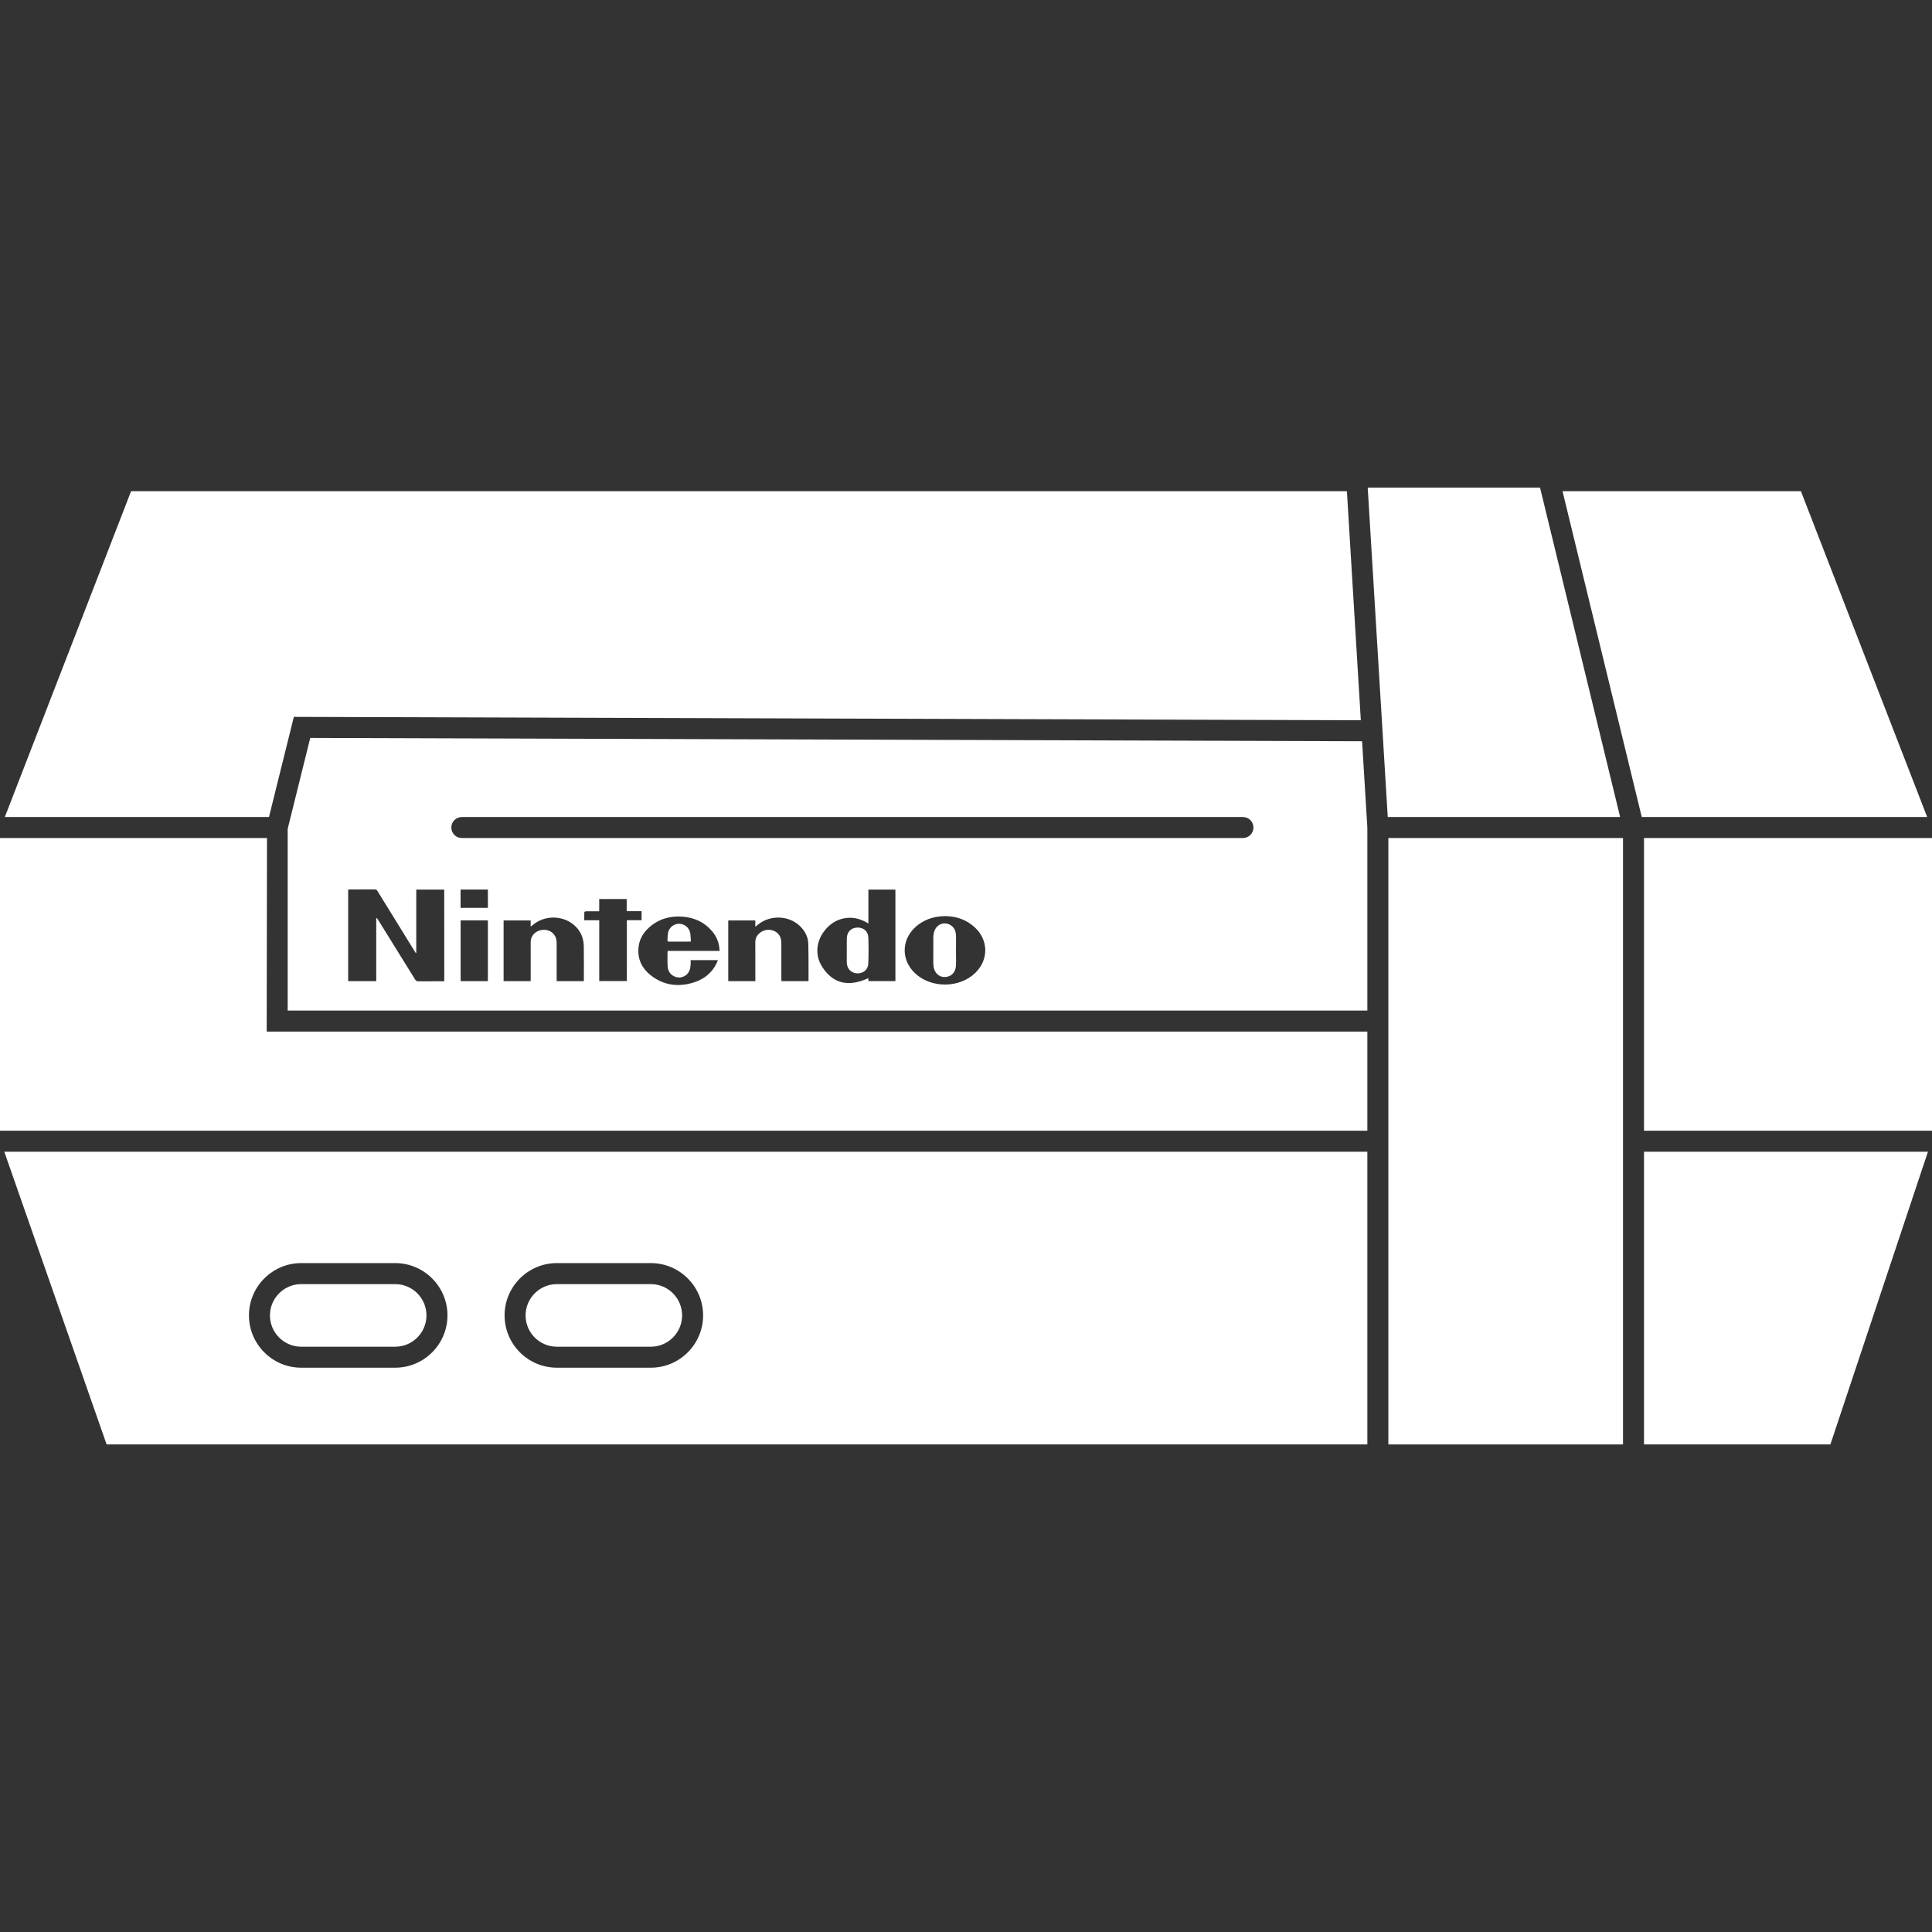 <?xml version="1.0" encoding="iso-8859-1"?>
<!-- Uploaded to: SVG Repo, www.svgrepo.com, Generator: SVG Repo Mixer Tools -->
<!DOCTYPE svg PUBLIC "-//W3C//DTD SVG 1.1//EN" "http://www.w3.org/Graphics/SVG/1.1/DTD/svg11.dtd">
<svg fill="#fff" version="1.1" id="Capa_1" xmlns="http://www.w3.org/2000/svg" xmlns:xlink="http://www.w3.org/1999/xlink" 
	 width="500px" height="500px" viewBox="0 0 563.09 563.09"
	 xml:space="preserve">
<rect x="0" y="0" width="563.09" height="563.09" fill="#333333" stroke="none"/>
<g>
	<g>
		<path d="M398.521,420.986v-85.312H1.249l29.823,85.312H398.521z M162.309,368.133h27.369c8.409,0,15.245,6.843,15.245,15.245
			c0,8.403-6.842,15.245-15.245,15.245h-27.369c-8.409,0-15.245-6.842-15.245-15.245
			C147.063,374.976,153.906,368.133,162.309,368.133z M87.804,368.133h27.369c8.409,0,15.245,6.843,15.245,15.245
			c0,8.403-6.842,15.245-15.245,15.245H87.804c-8.409,0-15.245-6.842-15.245-15.245C72.559,374.976,79.395,368.133,87.804,368.133z"
			/>
		<polygon points="563.09,244.247 479.986,244.247 479.152,244.247 479.152,329.553 563.09,329.553 		"/>
		<polygon points="479.152,420.986 533.475,420.986 561.908,335.673 479.152,335.673 		"/>
		<polygon points="398.521,300.655 77.73,300.655 77.816,244.247 0,244.247 0,329.553 398.521,329.553 		"/>
		<polygon points="479.152,238.126 561.682,238.126 524.881,143.156 455.402,143.156 478.498,238.126 		"/>
		<polygon points="85.643,208.934 396.619,209.919 392.561,143.156 38.207,143.156 1.408,238.126 78.397,238.126 		"/>
		<polygon points="404.643,300.655 404.643,329.553 404.643,335.673 404.643,420.986 473.033,420.986 473.033,335.673 
			473.033,329.553 473.033,244.247 404.643,244.247 		"/>
		<polygon points="404.465,238.126 472.195,238.126 449.104,143.156 448.848,142.104 398.627,142.104 398.688,143.156 		"/>
		<path d="M87.804,392.509h27.369c5.03,0,9.125-4.094,9.125-9.125c0-5.03-4.095-9.124-9.125-9.124H87.804
			c-5.031,0-9.125,4.094-9.125,9.124C78.679,388.416,82.773,392.509,87.804,392.509z"/>
		<path d="M162.309,392.509h27.369c5.03,0,9.125-4.094,9.125-9.125c0-5.03-4.095-9.124-9.125-9.124h-27.369
			c-5.031,0-9.125,4.094-9.125,9.124C153.184,388.416,157.278,392.509,162.309,392.509z"/>
		<path d="M200.656,274.443c0.19,0,0.379-0.019,0.704-0.037c-0.062-0.851-0.062-1.646-0.19-2.411
			c-0.257-1.579-1.609-2.717-3.176-2.754c-1.591-0.037-2.993,1.065-3.299,2.668c-0.122,0.655-0.098,1.34-0.159,2.008
			c-0.037,0.404,0.116,0.538,0.52,0.532C196.923,274.437,198.79,274.443,200.656,274.443z"/>
		<path d="M249.867,270.342c-1.83,0.061-3.005,1.254-3.06,3.146c-0.03,1.157-0.006,2.307-0.006,3.464h-0.006
			c0,1.139,0,2.271,0,3.409c0,0.116,0.006,0.232,0.012,0.349c0.11,1.727,1.34,2.919,3.072,2.98c1.702,0.055,3.121-1.096,3.188-2.828
			c0.098-2.534,0.11-5.08,0.012-7.613C253.007,271.401,251.648,270.281,249.867,270.342z"/>
		<path d="M278.607,272.337c-0.11-1.824-1.438-3.109-3.127-3.201c-1.597-0.08-2.95,1.04-3.317,2.791
			c-0.098,0.465-0.135,0.955-0.141,1.432c-0.012,2.405-0.012,4.811-0.006,7.222c0,0.44,0.043,0.887,0.116,1.322
			c0.288,1.652,1.512,2.803,3.011,2.858c1.909,0.073,3.354-1.225,3.464-3.25c0.085-1.518,0.018-3.042,0.018-4.56c0,0,0,0-0.006,0
			C278.625,275.416,278.692,273.874,278.607,272.337z"/>
		<path d="M84.701,238.126l-0.759,3.06l-0.092,0.374v2.687v50.288h314.671v-50.288v-2.95v-0.11l0,0l-0.189-3.06l-1.168-19.137
			l-0.178-2.95l-306.563-0.967L84.701,238.126z M129.487,285.991c-0.189,0-0.392,0-0.6,0c-2.313,0-4.621-0.012-6.934,0.013
			c-0.459,0.006-0.722-0.135-0.967-0.526c-3.599-5.826-7.216-11.646-10.833-17.467c-0.116-0.184-0.239-0.367-0.496-0.514
			c0,6.145,0,12.289,0,18.464c-2.766,0-5.447,0-8.183,0c0-8.905,0-17.785,0-26.708c0.208-0.012,0.398-0.025,0.582-0.025
			c2.368,0,4.737,0.013,7.105-0.012c0.422-0.006,0.643,0.135,0.863,0.49c3.586,5.833,7.191,11.659,10.79,17.485
			c0.123,0.196,0.245,0.386,0.367,0.575c0.049-0.018,0.092-0.03,0.141-0.049c0-6.132,0-12.271,0-18.446c2.729,0,5.417,0,8.152,0
			C129.487,268.133,129.487,277.013,129.487,285.991z M142.198,285.96c-2.65,0-5.275,0-7.944,0c0-5.906,0-11.787,0-17.699
			c2.662,0,5.288,0,7.944,0C142.198,274.167,142.198,280.048,142.198,285.96z M142.198,264.589c-2.656,0-5.288,0-7.962,0
			c0-1.763,0-3.519,0-5.324c2.632,0,5.275,0,7.962,0C142.198,261.058,142.198,262.802,142.198,264.589z M170.136,285.955
			c-2.613,0-5.202,0-7.895,0c0-0.221,0-0.44,0-0.661c0-3.525,0-7.044,0-10.569c0-1.842-1.12-3.274-2.84-3.635
			c-1.86-0.392-3.788,0.502-4.474,2.136c-0.196,0.465-0.263,1.004-0.263,1.512c-0.019,3.507,0,7.007,0.006,10.514
			c0,0.227,0,0.453,0,0.71c-2.663,0-5.251,0-7.895,0c0-5.9,0-11.781,0-17.699c2.607,0,5.196,0,7.889,0c0,0.551,0,1.108,0,1.812
			c0.288-0.232,0.453-0.355,0.606-0.483c3.672-3.084,9.296-2.846,12.607,0.545c1.549,1.585,2.234,3.543,2.271,5.704
			c0.055,3.292,0.019,6.585,0.019,9.877C170.173,285.783,170.154,285.856,170.136,285.955z M182.7,285.936c-2.693,0-5.331,0-8.048,0
			c0-5.894,0-11.787,0-17.729c-1.475,0-2.87,0-4.363,0c0-0.82-0.019-1.604,0.024-2.381c0.006-0.086,0.318-0.22,0.49-0.22
			c1.248-0.019,2.497-0.012,3.843-0.012c0-1.23,0-2.375,0-3.562c2.681,0,5.306,0,8.005,0c0,1.138,0,2.301,0,3.538
			c1.475,0,2.889,0,4.339,0c0,0.912,0,1.744,0,2.625c-1.438,0-2.839,0-4.284,0C182.7,274.125,182.7,280.006,182.7,285.936z
			 M194.591,281.622c0.08,1.303,0.673,2.362,1.922,2.938c1.163,0.532,2.295,0.435,3.335-0.3c1.089-0.771,1.377-1.946,1.444-3.195
			c0.024-0.398,0.006-0.795,0.006-1.23c2.663,0,5.257,0,7.913,0c-0.085,0.245-0.153,0.477-0.25,0.698
			c-1.396,3.023-3.807,4.915-6.922,5.857c-4.474,1.358-8.703,0.777-12.424-2.173c-2.484-1.971-3.776-4.584-3.543-7.815
			c0.171-2.448,1.285-4.455,3.091-6.071c2.76-2.473,6.046-3.434,9.7-3.17c3.495,0.251,6.475,1.604,8.746,4.327
			c1.34,1.597,2.044,3.452,2.111,5.661c-5.08,0-10.074,0-15.08,0c-0.043,0.129-0.092,0.196-0.086,0.27
			C194.555,278.812,194.506,280.22,194.591,281.622z M235.595,285.96c-2.601,0-5.177,0-7.821,0
			c-0.018-0.238-0.049-0.478-0.049-0.716c0-3.465,0-6.934,0-10.398c0-1.818-0.832-3.072-2.387-3.623
			c-1.591-0.569-3.421-0.049-4.486,1.267c-0.502,0.625-0.722,1.34-0.716,2.142c0.012,3.543,0.006,7.087,0.012,10.631
			c0,0.226,0,0.446,0,0.703c-2.668,0-5.257,0-7.895,0c0-5.899,0-11.781,0-17.699c2.613,0,5.202,0,7.882,0c0,0.563,0,1.12,0,1.848
			c0.306-0.251,0.478-0.386,0.643-0.526c3.886-3.25,9.908-2.772,13.036,1.028c1.046,1.273,1.714,2.748,1.763,4.37
			c0.098,3.58,0.061,7.16,0.073,10.741C235.645,285.777,235.62,285.832,235.595,285.96z M260.969,285.942c-2.607,0-5.214,0-7.852,0
			c-0.019-0.281-0.037-0.562-0.055-0.851c-5.508,2.546-10.263,1.867-13.568-3.531c-2.062-3.372-1.622-7.607,1.285-10.863
			c1.554-1.744,3.476-2.846,5.808-3.14c2.301-0.288,4.419,0.3,6.506,1.604c0-1.781,0-3.396,0-5.006c0-1.616,0-3.231,0-4.884
			c2.638,0,5.245,0,7.876,0C260.969,268.151,260.969,277.019,260.969,285.942z M284.201,283.604
			c-4.664,4.48-12.969,4.462-17.614-0.043c-4.241-4.112-3.801-10.379,0.985-14.008c2.326-1.756,4.976-2.527,7.999-2.546
			c3.079,0.049,5.967,0.973,8.39,3.14C288.135,273.867,288.234,279.736,284.201,283.604z M362.262,238.126
			c1.689,0,3.059,1.371,3.059,3.06l0,0c0,1.689-1.369,3.06-3.059,3.06H134.603c-1.689,0-3.06-1.371-3.06-3.06l0,0
			c0-1.689,1.371-3.06,3.06-3.06H362.262z"/>
	</g>
</g>
</svg>